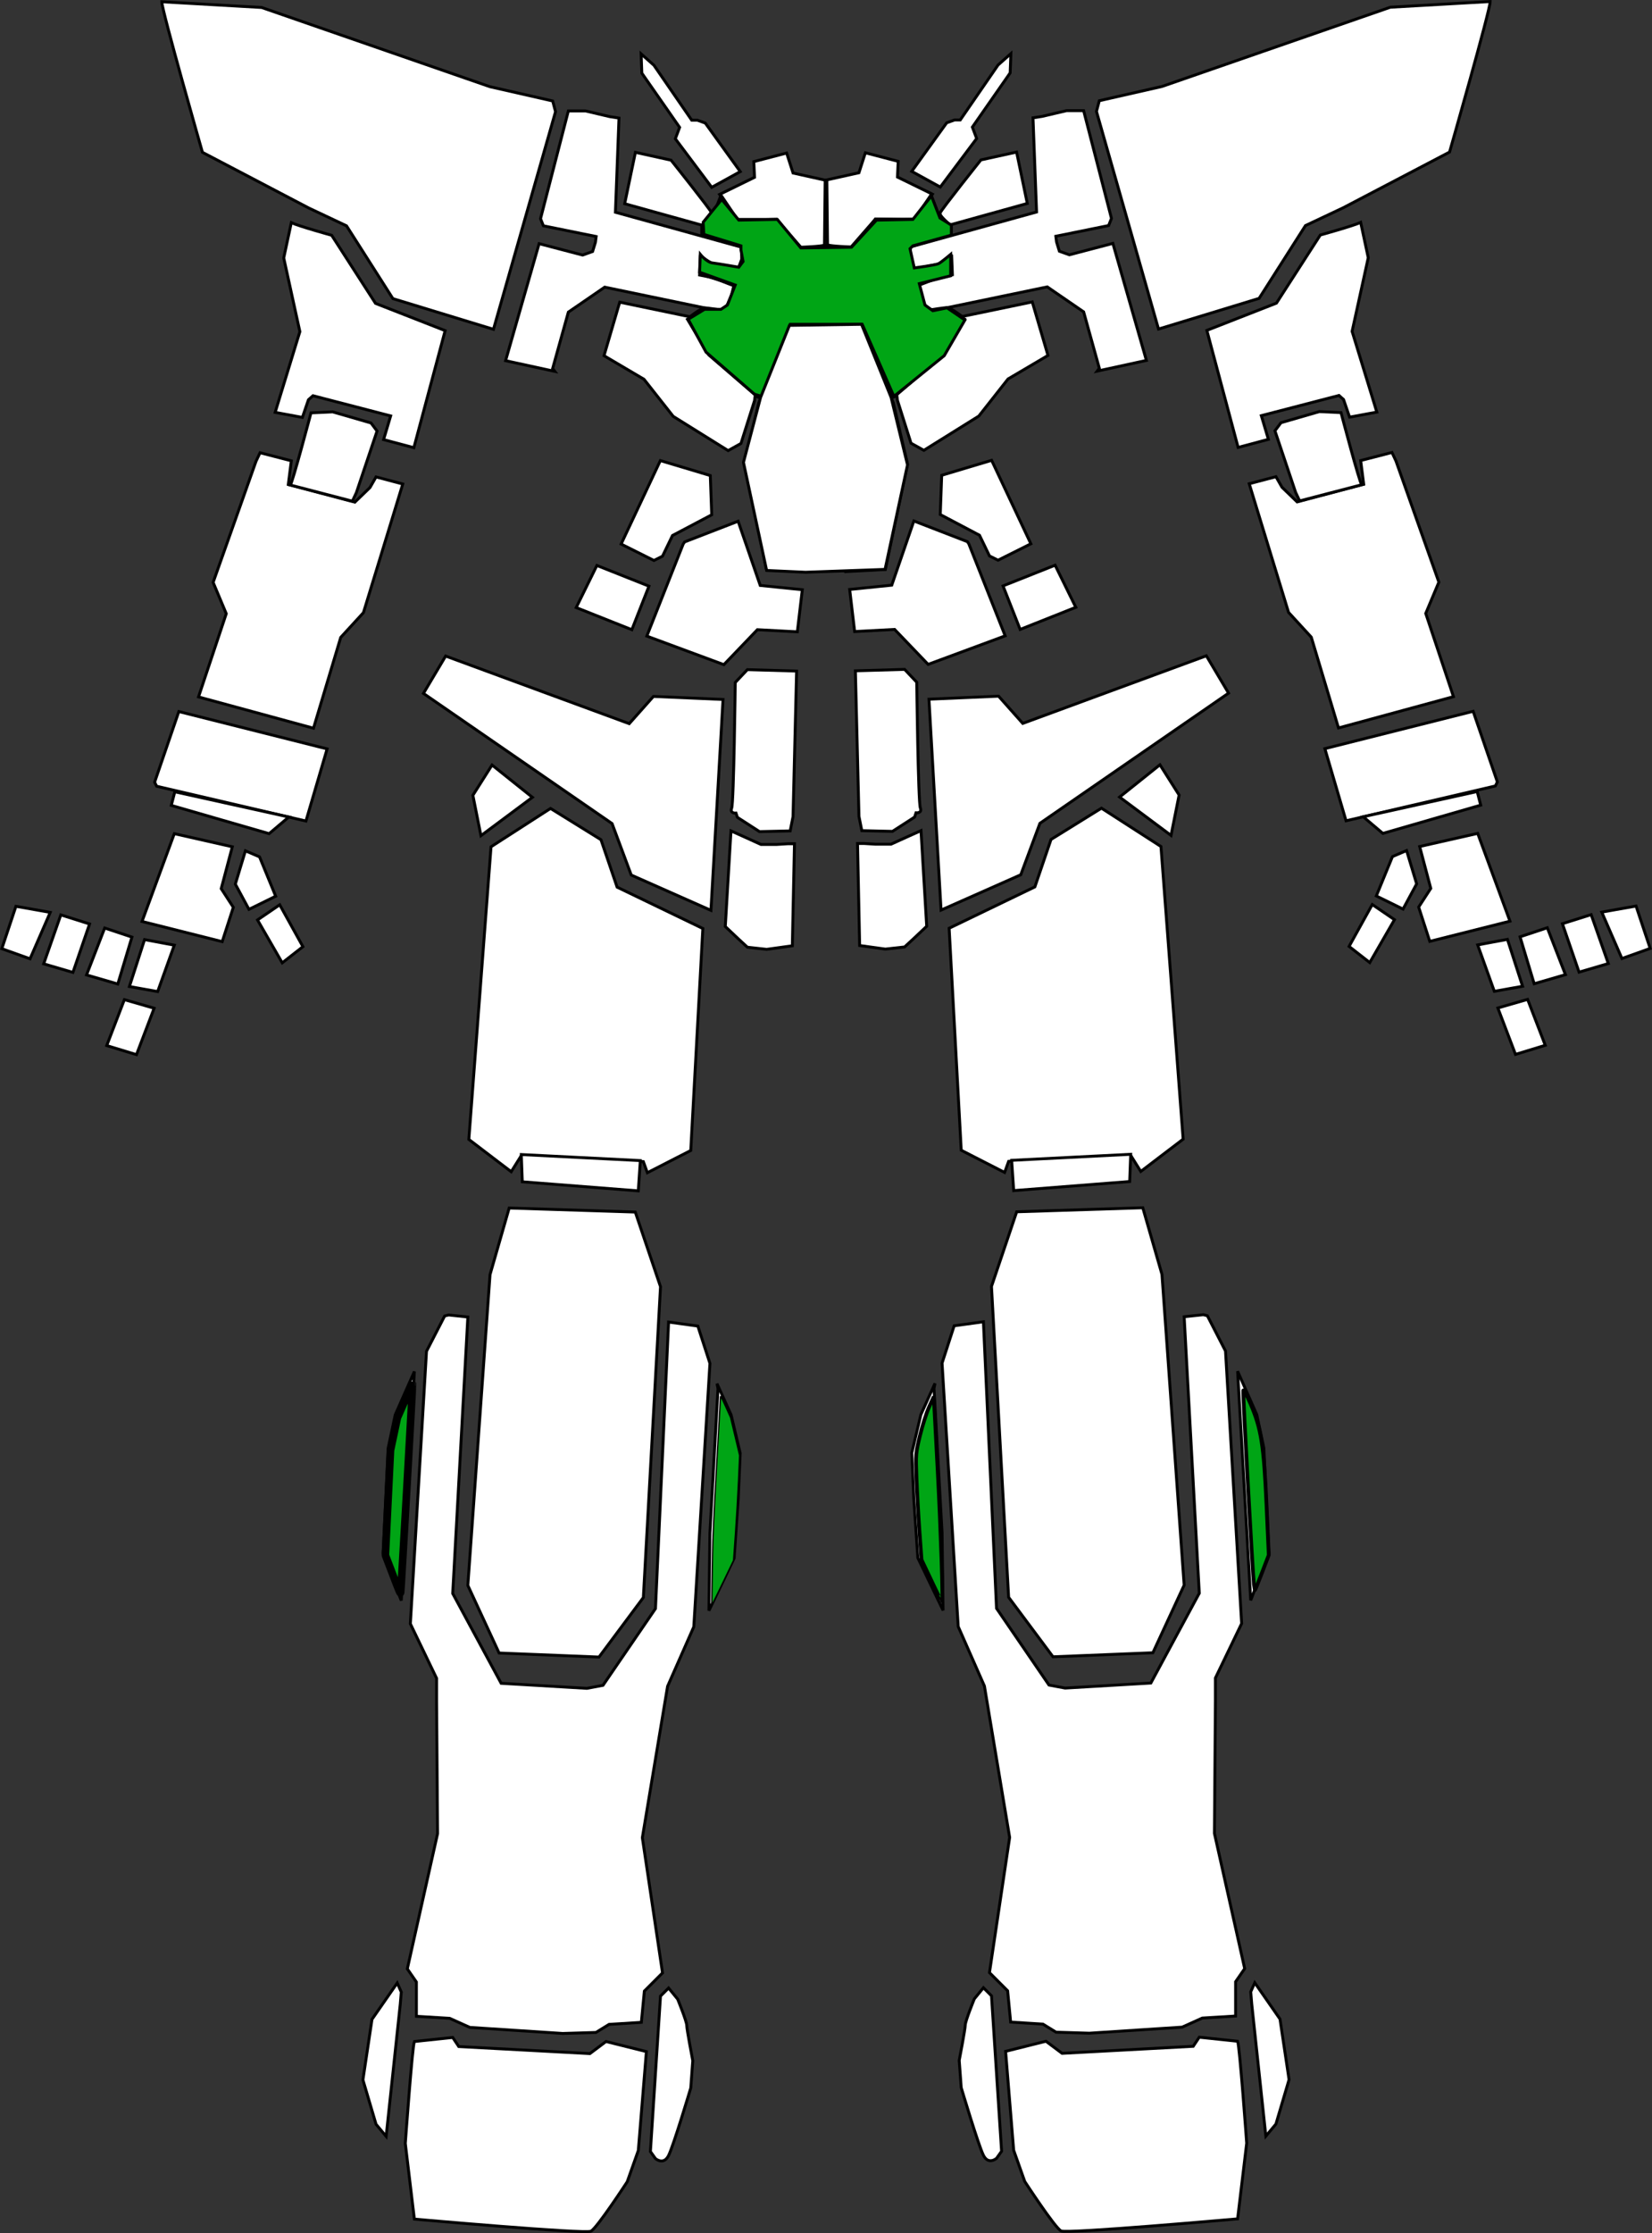 <?xml version="1.0" encoding="UTF-8" standalone="no"?>
<!-- Created with Inkscape (http://www.inkscape.org/) -->

<svg
   width="151.247mm"
   height="204.372mm"
   viewBox="0 0 151.247 204.372"
   version="1.1"
   id="svg5"
   xml:space="preserve"
   inkscape:version="1.2.1 (9c6d41e410, 2022-07-14)"
   sodipodi:docname="GNFrame.svg"
   xmlns:inkscape="http://www.inkscape.org/namespaces/inkscape"
   xmlns:sodipodi="http://sodipodi.sourceforge.net/DTD/sodipodi-0.dtd"
   xmlns="http://www.w3.org/2000/svg"
   xmlns:svg="http://www.w3.org/2000/svg"><rect x="0" y="0" width="151.247" height="204.372" fill="#333333" stroke="none"/><sodipodi:namedview
     id="namedview7"
     pagecolor="#505050"
     bordercolor="#ffffff"
     borderopacity="1"
     inkscape:showpageshadow="0"
     inkscape:pageopacity="0"
     inkscape:pagecheckerboard="1"
     inkscape:deskcolor="#505050"
     inkscape:document-units="mm"
     showgrid="false"
     inkscape:zoom="0.71624579"
     inkscape:cx="46.073569"
     inkscape:cy="214.31191"
     inkscape:window-width="1920"
     inkscape:window-height="991"
     inkscape:window-x="-9"
     inkscape:window-y="-9"
     inkscape:window-maximized="1"
     inkscape:current-layer="layer2" /><defs
     id="defs2" /><g
     inkscape:label="Layer 1"
     inkscape:groupmode="layer"
     id="layer1"
     transform="translate(-26.246,-43.759)" /><g
     inkscape:groupmode="layer"
     id="layer2"
     inkscape:label="Layer 2"
     transform="translate(-26.246,-43.759)"><path
       style="fill:#ffffff;stroke:#000000;stroke-width:0.265px;stroke-linecap:butt;stroke-linejoin:miter;stroke-opacity:1"
       d="m 27.705,126.705 -1.293,3.879 2.586,0.924 1.847,-4.248 z"
       id="path357" /><path
       style="fill:#ffffff;stroke:#000000;stroke-width:0.265px;stroke-linecap:butt;stroke-linejoin:miter;stroke-opacity:1"
       d="m 30.245,131.969 1.57,-4.479 2.632,0.831 -1.524,4.433 z"
       id="path359" /><path
       style="fill:#ffffff;stroke:#000000;stroke-width:0.265px;stroke-linecap:butt;stroke-linejoin:miter;stroke-opacity:1"
       d="m 35.832,128.691 2.493,0.831 -1.293,4.294 -2.863,-0.831 z"
       id="path361" /><path
       style="fill:#ffffff;stroke:#000000;stroke-width:0.265px;stroke-linecap:butt;stroke-linejoin:miter;stroke-opacity:1"
       d="m 39.48,129.753 2.724,0.508 -1.524,4.248 -2.586,-0.462 z"
       id="path363" /><path
       style="fill:#ffffff;stroke:#000000;stroke-width:0.265px;stroke-linecap:butt;stroke-linejoin:miter;stroke-opacity:1"
       d="m 37.633,135.248 2.724,0.785 -1.616,4.248 -2.724,-0.831 z"
       id="path365" /><path
       style="fill:#ffffff;stroke:#000000;stroke-width:0.265px;stroke-linecap:butt;stroke-linejoin:miter;stroke-opacity:1"
       d="m 42.204,120.056 -2.955,8.035 7.342,1.847 1.016,-3.14 -1.108,-1.708 1.016,-3.833 z"
       id="path367" /><path
       style="fill:#ffffff;stroke:#000000;stroke-width:0.265px;stroke-linecap:butt;stroke-linejoin:miter;stroke-opacity:1"
       d="m 48.715,121.626 1.293,0.554 1.478,3.602 -2.447,1.201 -1.247,-2.309 z"
       id="path369" /><path
       style="fill:#ffffff;stroke:#000000;stroke-width:0.265px;stroke-linecap:butt;stroke-linejoin:miter;stroke-opacity:1"
       d="m 49.823,127.952 2.263,3.925 1.893,-1.478 -2.124,-3.833 z"
       id="path371" /><path
       style="fill:#ffffff;stroke:#000000;stroke-width:0.265px;stroke-linecap:butt;stroke-linejoin:miter;stroke-opacity:1"
       d="m 40.588,115.715 13.668,3.186 1.939,-6.603 -13.576,-3.417 -2.216,6.465 z"
       id="path373" /><path
       style="fill:#ffffff;stroke:#000000;stroke-width:0.265px;stroke-linecap:butt;stroke-linejoin:miter;stroke-opacity:1"
       d="m 42.25,116.223 -0.323,1.247 8.958,2.586 1.801,-1.524 z"
       id="path375" /><path
       style="fill:#ffffff;stroke:#000000;stroke-width:0.265px;stroke-linecap:butt;stroke-linejoin:miter;stroke-opacity:1"
       d="m 44.421,107.542 2.54,-7.619 -1.201,-2.863 3.925,-11.082 0.369,-0.785 2.863,0.739 -0.277,2.17 6.095,1.616 1.385,-1.339 0.554,-0.97 2.447,0.646 -3.602,11.775 -2.078,2.263 -2.493,8.312 z"
       id="path377" /><path
       style="fill:#ffffff;stroke:#000000;stroke-width:0.265px;stroke-linecap:butt;stroke-linejoin:miter;stroke-opacity:1"
       d="m 52.825,88.149 c 0.185,-0.139 1.893,-6.603 1.893,-6.603 l 1.986,-0.092 3.509,1.016 0.554,0.739 -1.893,5.633 -0.369,0.785 z"
       id="path379" /><path
       style="fill:#ffffff;stroke:#000000;stroke-width:0.265px;stroke-linecap:butt;stroke-linejoin:miter;stroke-opacity:1"
       d="m 52.917,64.138 c 0.693,0.323 3.694,1.154 3.694,1.154 l 4.017,6.234 6.372,2.493 -2.863,10.713 -2.771,-0.739 0.646,-2.17 -7.111,-1.847 -0.416,0.369 -0.554,1.616 -2.493,-0.462 2.263,-7.388 -1.478,-6.742 z"
       id="path381" /><path
       style="fill:#ffffff;stroke:#000000;stroke-width:0.265px;stroke-linecap:butt;stroke-linejoin:miter;stroke-opacity:1"
       d="m 41.059,43.922 c 0,0.784 3.722,13.779 3.722,13.779 l 9.73,5.094 3.461,1.633 4.245,6.661 9.208,2.808 5.681,-19.917 -0.261,-0.98 -5.747,-1.306 -20.897,-7.249 z"
       id="path383" /><path
       style="fill:#ffffff;stroke:#000000;stroke-width:0.265px;stroke-linecap:butt;stroke-linejoin:miter;stroke-opacity:1"
       d="m 77.041,77.749 -4.506,-0.98 3.069,-10.71 3.983,1.045 0.914,-0.327 0.261,-0.849 0.065,-0.522 -4.832,-0.98 -0.261,-0.653 2.547,-9.861 h 1.567 l 2.22,0.522 0.849,0.131 -0.327,8.62 11.558,3.2 v 1.11 l -0.196,0.522 -0.196,0.457 -2.286,-0.392 -0.457,-0.392 -0.653,-0.392 -0.065,1.633 1.306,0.261 1.306,0.522 0.522,0.196 -0.196,0.849 -0.522,1.175 -0.718,0.261 -10.383,-2.155 -3.33,2.286 -1.437,5.159 z"
       id="path387" /><path
       style="fill:#ffffff;stroke:#000000;stroke-width:0.265px;stroke-linecap:butt;stroke-linejoin:miter;stroke-opacity:1"
       d="m 84.42,57.701 -0.98,4.702 7.053,1.959 c 0,0 1.045,-0.784 0.914,-1.11 -0.131,-0.327 -3.722,-4.832 -3.722,-4.832 z"
       id="path389" /><path
       style="fill:#ffffff;stroke:#000000;stroke-width:0.265px;stroke-linecap:butt;stroke-linejoin:miter;stroke-opacity:1"
       d="m 85.008,50.453 -0.065,-1.763 1.175,1.045 3.461,5.028 h 0.522 l 0.718,0.261 3.2,4.441 -2.612,1.437 -3.33,-4.441 0.392,-1.045 z"
       id="path391" /><path
       style="fill:#ffffff;stroke:#000000;stroke-width:0.265px;stroke-linecap:butt;stroke-linejoin:miter;stroke-opacity:1"
       d="m 92.126,61.554 3.2,-1.567 -0.065,-1.437 3.004,-0.784 0.588,1.828 2.939,0.653 -0.065,6.138 -2.416,0.065 -1.959,-2.612 -3.657,0.065 z"
       id="path393" /><path
       style="fill:#ffffff;stroke:#000000;stroke-width:0.265px;stroke-linecap:butt;stroke-linejoin:miter;stroke-opacity:1"
       d="m 92.256,61.619 -0.653,1.698 -1.11,1.11 v 0.849 l 3.722,1.11 0.065,1.371 -0.392,0.653 -2.351,-0.457 -1.11,-0.718 v 1.633 l 3.069,0.98 -0.522,1.763 -0.718,0.522 c 0,0 -1.175,-0.196 -1.502,-0.196 -0.327,0 -1.567,0.98 -1.567,0.98 l 1.828,3.396 3.134,2.873 1.045,0.718 0.588,0.261 2.939,-6.791 2.547,0.065 c 0,0 0.718,-7.379 0.457,-7.249 -0.261,0.131 -2.155,0.196 -2.155,0.196 l -2.22,-2.547 h -3.592 z"
       id="path395" /><path
       style="fill:#ffffff;stroke:#000000;stroke-width:0.265px;stroke-linecap:butt;stroke-linejoin:miter;stroke-opacity:1"
       d="m 89.579,72.786 -6.595,-1.371 -1.437,4.898 3.657,2.155 2.677,3.396 5.028,3.134 1.175,-0.653 1.241,-3.918 0.065,-0.522 -4.245,-3.657 -1.959,-3.265 z"
       id="path397" /><path
       style="fill:#ffffff;stroke:#000000;stroke-width:0.265px;stroke-linecap:butt;stroke-linejoin:miter;stroke-opacity:1"
       d="m 98.721,73.374 c -0.327,0.653 -3.004,7.249 -3.004,7.249 l -1.306,5.616 2.024,9.665 3.722,0.196 0.065,0.065"
       id="path399" /><path
       style="fill:#ffffff;stroke:#000000;stroke-width:0.265px;stroke-linecap:butt;stroke-linejoin:miter;stroke-opacity:1"
       d="m 86.705,85.912 -3.592,7.64 3.004,1.502 0.784,-0.392 0.914,-1.894 3.592,-1.894 -0.131,-3.592 z"
       id="path401" /><path
       style="fill:#ffffff;stroke:#000000;stroke-width:0.265px;stroke-linecap:butt;stroke-linejoin:miter;stroke-opacity:1"
       d="m 80.894,95.511 -1.894,3.853 5.094,2.024 1.567,-3.983 z"
       id="path403" /><path
       style="fill:#ffffff;stroke:#000000;stroke-width:0.265px;stroke-linecap:butt;stroke-linejoin:miter;stroke-opacity:1"
       d="m 88.926,93.356 4.898,-1.894 2.024,5.877 3.853,0.392 -0.457,3.853 -3.657,-0.196 -3.069,3.2 -7.053,-2.612 3.33,-8.424 z"
       id="path405" /><path
       style="fill:#ffffff;stroke:#000000;stroke-width:0.265px;stroke-linecap:butt;stroke-linejoin:miter;stroke-opacity:1"
       d="m 67.047,103.802 16.808,6.188 2.216,-2.493 6.372,0.277 -1.108,19.301 -7.296,-3.232 -1.755,-4.71 -17.27,-11.913 z"
       id="path407" /><path
       style="fill:#ffffff;stroke:#000000;stroke-width:0.265px;stroke-linecap:butt;stroke-linejoin:miter;stroke-opacity:1"
       d="m 71.295,113.776 3.694,2.955 -4.71,3.509 -0.739,-3.694 z"
       id="path409" /><path
       style="fill:#ffffff;stroke:#000000;stroke-width:0.265px;stroke-linecap:butt;stroke-linejoin:miter;stroke-opacity:1"
       d="m 71.202,121.257 -2.032,26.782 3.879,2.955 0.924,-1.478 11.174,0.554 0.369,1.016 3.971,-2.032 1.108,-20.317 -7.85,-3.786 -1.478,-4.34 -4.618,-2.863 z"
       id="path411" /><path
       style="fill:#ffffff;stroke:#000000;stroke-width:0.265px;stroke-linecap:butt;stroke-linejoin:miter;stroke-opacity:1"
       d="m 73.973,149.424 0.092,2.493 10.62,0.831 0.185,-2.771 z"
       id="path413" /><path
       style="fill:#ffffff;stroke:#000000;stroke-width:0.265px;stroke-linecap:butt;stroke-linejoin:miter;stroke-opacity:1"
       d="m 72.865,154.318 11.544,0.369 2.309,6.834 -1.57,28.444 -4.063,5.449 -9.143,-0.369 -2.863,-6.188 2.032,-28.444 z"
       id="path415" /><path
       style="fill:#ffffff;stroke:#000000;stroke-width:0.265px;stroke-linecap:butt;stroke-linejoin:miter;stroke-opacity:1"
       d="m 67.324,164.107 1.755,0.185 -1.385,25.304 4.433,8.219 7.85,0.462 1.478,-0.277 4.802,-7.019 1.201,-26.228 2.678,0.369 1.108,3.417 -1.478,24.104 -2.401,5.449 -2.309,13.853 1.847,12.375 -1.662,1.662 -0.277,2.863 -2.955,0.185 -1.201,0.739 -3.048,0.092 -8.496,-0.554 -1.847,-0.831 -3.048,-0.185 v -3.14 l -0.831,-1.201 2.771,-12.375 -0.092,-12.098 v -2.124 l -2.401,-4.987 1.478,-24.935 1.662,-3.232 z"
       id="path417" /><path
       style="fill:#ffffff;stroke:#000000;stroke-width:0.265px;stroke-linecap:butt;stroke-linejoin:miter;stroke-opacity:1"
       d="m 64.184,169.279 -1.201,20.964 -1.662,-4.34 0.462,-9.604 0.646,-3.048 z"
       id="path419" /><path
       style="fill:#ffffff;stroke:#000000;stroke-width:0.265px;stroke-linecap:butt;stroke-linejoin:miter;stroke-opacity:1"
       d="m 91.981,170.849 -0.739,13.206 -0.092,7.111 2.309,-4.802 0.369,-5.356 0.185,-4.248 -0.831,-3.509 -1.293,-2.863 z"
       id="path421" /><path
       style="fill:#ffffff;stroke:#000000;stroke-width:0.265px;stroke-linecap:butt;stroke-linejoin:miter;stroke-opacity:1"
       d="m 62.614,225.243 -2.309,3.325 -0.831,5.541 1.201,4.063 0.924,1.108 1.293,-12.098 0.092,-1.108 z"
       id="path423" /><path
       style="fill:#ffffff;stroke:#000000;stroke-width:0.265px;stroke-linecap:butt;stroke-linejoin:miter;stroke-opacity:1"
       d="m 64.184,230.6 c -0.185,0.369 -0.831,9.327 -0.831,9.327 l 0.831,6.926 c 0,0 15.607,1.385 16.161,1.108 0.554,-0.277 3.325,-4.525 3.325,-4.525 l 1.016,-2.863 0.739,-9.05 -3.694,-0.924 -1.478,1.108 -12.006,-0.646 -0.554,-0.831 z"
       id="path425" /><path
       style="fill:#ffffff;stroke:#000000;stroke-width:0.265px;stroke-linecap:butt;stroke-linejoin:miter;stroke-opacity:1"
       d="m 86.717,226.444 -0.924,14.222 0.462,0.646 c 0,0 0.739,0.646 1.201,-0.277 0.462,-0.923 2.032,-6.188 2.032,-6.188 l 0.185,-2.493 c 0,0 -0.554,-2.863 -0.554,-3.232 0,-0.369 -0.831,-2.401 -0.831,-2.401 l -0.831,-1.016 z"
       id="path429" /><path
       style="fill:#ffffff;stroke:#000000;stroke-width:0.265px;stroke-linecap:butt;stroke-linejoin:miter;stroke-opacity:1"
       d="m 93.562,106.22 1.11,-1.175 4.506,0.131 -0.327,13.322 -0.261,1.306 -2.808,0.065 -2.024,-1.306 -0.131,-0.392 c 0,0 -0.588,0.065 -0.392,-0.457 0.196,-0.522 0.327,-11.493 0.327,-11.493 z"
       id="path1413" /><path
       style="fill:#ffffff;stroke:#000000;stroke-width:0.265px;stroke-linecap:butt;stroke-linejoin:miter;stroke-opacity:1"
       d="m 93.17,119.803 1.306,0.588 1.437,0.653 h 1.437 l 1.045,-0.065 h 0.588 l -0.196,9.338 -2.351,0.327 -1.763,-0.196 -0.849,-0.784 -1.175,-1.11 z"
       id="path1415" /><path
       style="fill:#ffffff;stroke:#000000;stroke-width:0.265px;stroke-linecap:butt;stroke-linejoin:miter;stroke-opacity:1"
       d="m 176.033,126.681 1.293,3.879 -2.586,0.924 -1.847,-4.248 z"
       id="path357-2" /><path
       style="fill:#ffffff;stroke:#000000;stroke-width:0.265px;stroke-linecap:butt;stroke-linejoin:miter;stroke-opacity:1"
       d="m 173.493,131.945 -1.57,-4.479 -2.632,0.831 1.524,4.433 z"
       id="path359-8" /><path
       style="fill:#ffffff;stroke:#000000;stroke-width:0.265px;stroke-linecap:butt;stroke-linejoin:miter;stroke-opacity:1"
       d="m 167.906,128.667 -2.493,0.831 1.293,4.294 2.863,-0.831 z"
       id="path361-8" /><path
       style="fill:#ffffff;stroke:#000000;stroke-width:0.265px;stroke-linecap:butt;stroke-linejoin:miter;stroke-opacity:1"
       d="m 164.258,129.729 -2.724,0.508 1.524,4.248 2.586,-0.462 z"
       id="path363-4" /><path
       style="fill:#ffffff;stroke:#000000;stroke-width:0.265px;stroke-linecap:butt;stroke-linejoin:miter;stroke-opacity:1"
       d="m 166.105,135.224 -2.724,0.785 1.616,4.248 2.724,-0.831 z"
       id="path365-2" /><path
       style="fill:#ffffff;stroke:#000000;stroke-width:0.265px;stroke-linecap:butt;stroke-linejoin:miter;stroke-opacity:1"
       d="m 161.534,120.032 2.955,8.035 -7.342,1.847 -1.016,-3.14 1.108,-1.708 -1.016,-3.833 z"
       id="path367-7" /><path
       style="fill:#ffffff;stroke:#000000;stroke-width:0.265px;stroke-linecap:butt;stroke-linejoin:miter;stroke-opacity:1"
       d="m 155.023,121.602 -1.293,0.554 -1.478,3.602 2.447,1.201 1.247,-2.309 z"
       id="path369-2" /><path
       style="fill:#ffffff;stroke:#000000;stroke-width:0.265px;stroke-linecap:butt;stroke-linejoin:miter;stroke-opacity:1"
       d="m 153.915,127.928 -2.263,3.925 -1.893,-1.478 2.124,-3.833 z"
       id="path371-9" /><path
       style="fill:#ffffff;stroke:#000000;stroke-width:0.265px;stroke-linecap:butt;stroke-linejoin:miter;stroke-opacity:1"
       d="m 163.15,115.692 -13.668,3.186 -1.939,-6.603 13.576,-3.417 2.216,6.465 z"
       id="path373-4" /><path
       style="fill:#ffffff;stroke:#000000;stroke-width:0.265px;stroke-linecap:butt;stroke-linejoin:miter;stroke-opacity:1"
       d="m 161.488,116.2 0.323,1.247 -8.958,2.586 -1.801,-1.524 z"
       id="path375-5" /><path
       style="fill:#ffffff;stroke:#000000;stroke-width:0.265px;stroke-linecap:butt;stroke-linejoin:miter;stroke-opacity:1"
       d="m 159.318,107.519 -2.54,-7.619 1.201,-2.863 -3.925,-11.082 -0.369,-0.785 -2.863,0.739 0.277,2.17 -6.095,1.616 -1.385,-1.339 -0.554,-0.97 -2.447,0.646 3.602,11.775 2.078,2.263 2.493,8.312 z"
       id="path377-8" /><path
       style="fill:#ffffff;stroke:#000000;stroke-width:0.265px;stroke-linecap:butt;stroke-linejoin:miter;stroke-opacity:1"
       d="m 150.914,88.125 c -0.185,-0.139 -1.893,-6.603 -1.893,-6.603 l -1.986,-0.092 -3.509,1.016 -0.554,0.739 1.893,5.633 0.369,0.785 z"
       id="path379-2" /><path
       style="fill:#ffffff;stroke:#000000;stroke-width:0.265px;stroke-linecap:butt;stroke-linejoin:miter;stroke-opacity:1"
       d="m 150.821,64.114 c -0.693,0.323 -3.694,1.154 -3.694,1.154 l -4.017,6.234 -6.372,2.493 2.863,10.713 2.771,-0.739 -0.646,-2.17 7.111,-1.847 0.416,0.369 0.554,1.616 2.493,-0.462 -2.263,-7.388 1.478,-6.742 z"
       id="path381-5" /><path
       style="fill:#ffffff;stroke:#000000;stroke-width:0.265px;stroke-linecap:butt;stroke-linejoin:miter;stroke-opacity:1"
       d="m 162.679,43.899 c 0,0.784 -3.722,13.779 -3.722,13.779 l -9.73,5.094 -3.461,1.633 -4.245,6.661 -9.208,2.808 -5.681,-19.917 0.261,-0.98 5.747,-1.306 20.897,-7.249 z"
       id="path383-7" /><path
       style="fill:#ffffff;stroke:#000000;stroke-width:0.265px;stroke-linecap:butt;stroke-linejoin:miter;stroke-opacity:1"
       d="m 126.697,77.725 4.506,-0.98 -3.069,-10.71 -3.983,1.045 -0.914,-0.327 -0.261,-0.849 -0.065,-0.522 4.832,-0.98 0.261,-0.653 -2.547,-9.861 h -1.567 l -2.22,0.522 -0.849,0.131 0.327,8.62 -11.558,3.2 v 1.11 l 0.196,0.522 0.196,0.457 2.286,-0.392 0.457,-0.392 0.653,-0.392 0.065,1.633 -1.306,0.261 -1.306,0.522 -0.522,0.196 0.196,0.849 0.522,1.175 0.718,0.261 10.383,-2.155 3.33,2.286 1.437,5.159 z"
       id="path387-5" /><path
       style="fill:#ffffff;stroke:#000000;stroke-width:0.265px;stroke-linecap:butt;stroke-linejoin:miter;stroke-opacity:1"
       d="m 119.318,57.677 0.98,4.702 -7.053,1.959 c 0,0 -1.045,-0.784 -0.914,-1.11 0.131,-0.327 3.722,-4.832 3.722,-4.832 z"
       id="path389-2" /><path
       style="fill:#ffffff;stroke:#000000;stroke-width:0.265px;stroke-linecap:butt;stroke-linejoin:miter;stroke-opacity:1"
       d="m 118.731,50.429 0.065,-1.763 -1.175,1.045 -3.461,5.028 h -0.522 l -0.718,0.261 -3.2,4.441 2.612,1.437 3.33,-4.441 -0.392,-1.045 z"
       id="path391-3" /><path
       style="fill:#ffffff;stroke:#000000;stroke-width:0.265px;stroke-linecap:butt;stroke-linejoin:miter;stroke-opacity:1"
       d="m 111.613,61.53 -3.2,-1.567 0.065,-1.437 -3.004,-0.784 -0.588,1.828 -2.939,0.653 0.065,6.138 2.416,0.065 1.959,-2.612 3.657,0.065 z"
       id="path393-0" /><path
       style="fill:#ffffff;stroke:#000000;stroke-width:0.265px;stroke-linecap:butt;stroke-linejoin:miter;stroke-opacity:1"
       d="m 111.482,61.595 0.653,1.698 1.11,1.11 v 0.849 l -3.722,1.11 -0.065,1.371 0.392,0.653 2.351,-0.457 1.11,-0.718 v 1.633 l -3.069,0.98 0.522,1.763 0.718,0.522 c 0,0 1.175,-0.196 1.502,-0.196 0.327,0 1.567,0.98 1.567,0.98 l -1.828,3.396 -3.134,2.873 -1.045,0.718 -0.588,0.261 -2.939,-6.791 -2.547,0.065 c 0,0 -0.718,-7.379 -0.457,-7.249 0.261,0.131 2.155,0.196 2.155,0.196 l 2.22,-2.547 h 3.592 z"
       id="path395-4" /><path
       style="fill:#ffffff;stroke:#000000;stroke-width:0.265px;stroke-linecap:butt;stroke-linejoin:miter;stroke-opacity:1"
       d="m 114.159,72.762 6.595,-1.371 1.437,4.898 -3.657,2.155 -2.677,3.396 -5.028,3.134 -1.175,-0.653 -1.241,-3.918 -0.065,-0.522 4.245,-3.657 1.959,-3.265 z"
       id="path397-9" /><path
       style="fill:#ffffff;stroke:#000000;stroke-width:0.265px;stroke-linecap:butt;stroke-linejoin:miter;stroke-opacity:1"
       d="m 105.017,73.35 c 0.327,0.653 3.004,7.249 3.004,7.249 l 1.306,5.616 -2.024,9.665 -3.722,0.196 -0.065,0.065"
       id="path399-1" /><path
       style="fill:#ffffff;stroke:#000000;stroke-width:0.265px;stroke-linecap:butt;stroke-linejoin:miter;stroke-opacity:1"
       d="m 117.033,85.888 3.592,7.64 -3.004,1.502 -0.784,-0.392 -0.914,-1.894 -3.592,-1.894 0.131,-3.592 z"
       id="path401-4" /><path
       style="fill:#ffffff;stroke:#000000;stroke-width:0.265px;stroke-linecap:butt;stroke-linejoin:miter;stroke-opacity:1"
       d="m 122.845,95.487 1.894,3.853 -5.094,2.024 -1.567,-3.983 z"
       id="path403-9" /><path
       style="fill:#ffffff;stroke:#000000;stroke-width:0.265px;stroke-linecap:butt;stroke-linejoin:miter;stroke-opacity:1"
       d="m 114.812,93.332 -4.898,-1.894 -2.024,5.877 -3.853,0.392 0.457,3.853 3.657,-0.196 3.069,3.2 7.053,-2.612 -3.33,-8.424 z"
       id="path405-4" /><path
       style="fill:#ffffff;stroke:#000000;stroke-width:0.265px;stroke-linecap:butt;stroke-linejoin:miter;stroke-opacity:1"
       d="m 136.692,103.778 -16.808,6.188 -2.216,-2.493 -6.372,0.277 1.108,19.301 7.296,-3.232 1.755,-4.71 17.27,-11.913 z"
       id="path407-3" /><path
       style="fill:#ffffff;stroke:#000000;stroke-width:0.265px;stroke-linecap:butt;stroke-linejoin:miter;stroke-opacity:1"
       d="m 132.443,113.752 -3.694,2.955 4.71,3.509 0.739,-3.694 z"
       id="path409-8" /><path
       style="fill:#ffffff;stroke:#000000;stroke-width:0.265px;stroke-linecap:butt;stroke-linejoin:miter;stroke-opacity:1"
       d="m 132.536,121.233 2.032,26.782 -3.879,2.955 -0.924,-1.478 -11.174,0.554 -0.369,1.016 -3.971,-2.032 -1.108,-20.317 7.85,-3.786 1.478,-4.34 4.618,-2.863 z"
       id="path411-6" /><path
       style="fill:#ffffff;stroke:#000000;stroke-width:0.265px;stroke-linecap:butt;stroke-linejoin:miter;stroke-opacity:1"
       d="m 129.765,149.4 -0.092,2.493 -10.62,0.831 -0.185,-2.771 z"
       id="path413-5" /><path
       style="fill:#ffffff;stroke:#000000;stroke-width:0.265px;stroke-linecap:butt;stroke-linejoin:miter;stroke-opacity:1"
       d="m 130.873,154.294 -11.544,0.369 -2.309,6.834 1.57,28.444 4.063,5.449 9.143,-0.369 2.863,-6.188 -2.032,-28.444 z"
       id="path415-5" /><path
       style="fill:#ffffff;stroke:#000000;stroke-width:0.265px;stroke-linecap:butt;stroke-linejoin:miter;stroke-opacity:1"
       d="m 136.415,164.083 -1.755,0.185 1.385,25.304 -4.433,8.219 -7.85,0.462 -1.478,-0.277 -4.802,-7.019 -1.201,-26.228 -2.678,0.369 -1.108,3.417 1.478,24.104 2.401,5.449 2.309,13.853 -1.847,12.375 1.662,1.662 0.277,2.863 2.955,0.185 1.201,0.739 3.048,0.092 8.496,-0.554 1.847,-0.831 3.048,-0.185 v -3.14 l 0.831,-1.201 -2.771,-12.375 0.092,-12.098 v -2.124 l 2.401,-4.987 -1.478,-24.935 -1.662,-3.232 z"
       id="path417-7" /><path
       style="fill:#ffffff;stroke:#000000;stroke-width:0.265px;stroke-linecap:butt;stroke-linejoin:miter;stroke-opacity:1"
       d="m 139.554,169.255 1.201,20.964 1.662,-4.34 -0.462,-9.604 -0.646,-3.048 z"
       id="path419-4" /><path
       style="fill:#ffffff;stroke:#000000;stroke-width:0.265px;stroke-linecap:butt;stroke-linejoin:miter;stroke-opacity:1"
       d="m 111.757,170.825 0.739,13.206 0.092,7.111 -2.309,-4.802 -0.369,-5.356 -0.185,-4.248 0.831,-3.509 1.293,-2.863 z"
       id="path421-2" /><path
       style="fill:#ffffff;stroke:#000000;stroke-width:0.265px;stroke-linecap:butt;stroke-linejoin:miter;stroke-opacity:1"
       d="m 141.124,225.22 2.309,3.325 0.831,5.541 -1.201,4.063 -0.923,1.108 -1.293,-12.098 -0.092,-1.108 z"
       id="path423-0" /><path
       style="fill:#ffffff;stroke:#000000;stroke-width:0.265px;stroke-linecap:butt;stroke-linejoin:miter;stroke-opacity:1"
       d="m 139.554,230.576 c 0.185,0.369 0.831,9.327 0.831,9.327 l -0.831,6.926 c 0,0 -15.607,1.385 -16.161,1.108 -0.554,-0.277 -3.325,-4.525 -3.325,-4.525 l -1.016,-2.863 -0.739,-9.05 3.694,-0.924 1.478,1.108 12.006,-0.646 0.554,-0.831 z"
       id="path425-3" /><path
       style="fill:#ffffff;stroke:#000000;stroke-width:0.265px;stroke-linecap:butt;stroke-linejoin:miter;stroke-opacity:1"
       d="m 117.021,226.42 0.924,14.222 -0.462,0.646 c 0,0 -0.739,0.646 -1.201,-0.277 -0.462,-0.923 -2.032,-6.188 -2.032,-6.188 l -0.185,-2.493 c 0,0 0.554,-2.863 0.554,-3.232 0,-0.369 0.831,-2.401 0.831,-2.401 l 0.831,-1.016 z"
       id="path429-3" /><path
       style="fill:#ffffff;stroke:#000000;stroke-width:0.265px;stroke-linecap:butt;stroke-linejoin:miter;stroke-opacity:1"
       d="m 110.176,106.197 -1.11,-1.175 -4.506,0.131 0.327,13.322 0.261,1.306 2.808,0.065 2.024,-1.306 0.131,-0.392 c 0,0 0.588,0.065 0.392,-0.457 -0.196,-0.522 -0.327,-11.493 -0.327,-11.493 z"
       id="path1413-3" /><path
       style="fill:#ffffff;stroke:#000000;stroke-width:0.265px;stroke-linecap:butt;stroke-linejoin:miter;stroke-opacity:1"
       d="m 110.568,119.779 -1.306,0.588 -1.437,0.653 h -1.437 l -1.045,-0.065 h -0.588 l 0.196,9.338 2.351,0.327 1.763,-0.196 0.849,-0.784 1.175,-1.11 z"
       id="path1415-0" /><path
       style="fill:#00a515;stroke:#000000;stroke-width:0.265px;stroke-linecap:butt;stroke-linejoin:miter;stroke-opacity:1;fill-opacity:1"
       d="m 92.321,62.011 1.567,1.894 3.526,-0.065 2.155,2.612 4.636,-0.065 2.286,-2.481 3.33,-0.065 1.698,-2.155 0.784,2.024 1.045,0.653 v 0.914 l -3.526,0.98 -0.261,0.261 0.392,1.763 c 0,0 1.959,-0.261 2.22,-0.392 0.261,-0.131 1.11,-0.849 1.11,-0.849 v 1.959 l -2.873,0.718 0.522,1.959 0.718,0.522 1.306,-0.261 1.633,1.11 -1.894,3.265 -4.441,3.592 -0.196,0.065 -2.873,-6.53 h -6.595 l -2.612,6.595 -0.653,-0.196 -4.441,-3.853 -1.633,-3.004 1.502,-0.914 h 1.502 l 0.588,-0.392 0.718,-1.828 -3.265,-1.175 0.065,-1.633 c 0,0 0.588,0.718 1.11,0.784 0.522,0.065 2.416,0.392 2.416,0.392 l 0.392,-0.522 -0.196,-1.045 V 66.256 l -3.396,-1.045 -0.065,-1.11 z"
       id="path1751" /><path
       style="fill:#ffffff;stroke:#000000;stroke-width:0.265px;stroke-linecap:butt;stroke-linejoin:miter;stroke-opacity:1"
       d="m 98.525,73.537 6.595,-0.098 2.71,6.693 1.502,6.171 -2.057,9.567 -7.281,0.261 -3.559,-0.163 -2.122,-9.893 1.567,-5.942 z"
       id="path1753" /><path
       style="fill:#00a515;fill-opacity:1;stroke:#000000;stroke-width:2.615;stroke-linejoin:bevel;stroke-dasharray:none;stroke-dashoffset:28.247"
       d="m 135.729,543.86 -2.579,-6.742 0.881,-18.121 0.881,-18.121 1.197,-5.628 1.197,-5.628 2.581,-5.846 c 1.42,-3.215 2.61,-5.817 2.646,-5.781 0.096,0.096 -3.952,71.107 -4.1,71.918 -0.119,0.655 -0.264,0.332 -2.705,-6.05 z"
       id="path2183"
       transform="matrix(0.265,0,0,0.265,26.246,43.759)" /><path
       style="fill:#00a515;fill-opacity:1;stroke:#000000;stroke-width:0.456;stroke-linejoin:bevel;stroke-dasharray:none;stroke-dashoffset:28.247"
       d=""
       id="path2185"
       transform="matrix(0.265,0,0,0.265,26.246,43.759)" /><path
       style="fill:#00a515;fill-opacity:1;stroke:#000000;stroke-width:0.456;stroke-linejoin:bevel;stroke-dasharray:none;stroke-dashoffset:28.247"
       d="m 245.971,548.956 c 0.056,-3.024 0.145,-8.521 0.199,-12.216 0.074,-5.139 0.402,-12.24 1.396,-30.192 0.715,-12.91 1.319,-23.742 1.344,-24.07 0.038,-0.508 0.304,-0.023 1.771,3.229 l 1.726,3.826 1.563,6.545 1.563,6.545 -0.37,8.552 c -0.204,4.703 -0.676,12.871 -1.049,18.15 l -0.679,9.599 -3.699,7.679 c -2.034,4.223 -3.736,7.718 -3.782,7.766 -0.046,0.048 -0.038,-2.387 0.018,-5.41 z"
       id="path2187"
       transform="matrix(0.265,0,0,0.265,26.246,43.759)" /><path
       style="fill:#00a515;fill-opacity:1;stroke:#000000;stroke-width:1.291;stroke-linejoin:bevel;stroke-dasharray:none;stroke-dashoffset:28.247"
       d="m 321.909,546.131 -3.542,-7.464 -0.716,-9.936 c -0.394,-5.465 -0.854,-13.712 -1.023,-18.328 -0.3,-8.207 -0.273,-8.529 1.215,-14.645 0.837,-3.44 2.252,-7.864 3.145,-9.832 l 1.623,-3.578 1.356,25.628 c 1.049,19.818 1.913,45.624 1.528,45.62 -0.025,-2.8e-4 -1.64,-3.359 -3.588,-7.464 z"
       id="path2189"
       transform="matrix(0.265,0,0,0.265,26.246,43.759)" /><path
       style="fill:#00a515;fill-opacity:1;stroke:#000000;stroke-width:1.291;stroke-linejoin:bevel;stroke-dasharray:none;stroke-dashoffset:28.247"
       d="m 433.203,547.1 c -0.428,-3.408 -3.864,-65.871 -3.676,-66.841 0.093,-0.482 1.215,1.547 2.497,4.516 3.714,8.6 4.605,14.227 5.541,35.007 l 0.778,17.277 -2.274,5.923 c -1.251,3.258 -2.347,5.999 -2.436,6.092 -0.089,0.093 -0.283,-0.796 -0.431,-1.974 z"
       id="path2191"
       transform="matrix(0.265,0,0,0.265,26.246,43.759)" /></g></svg>
